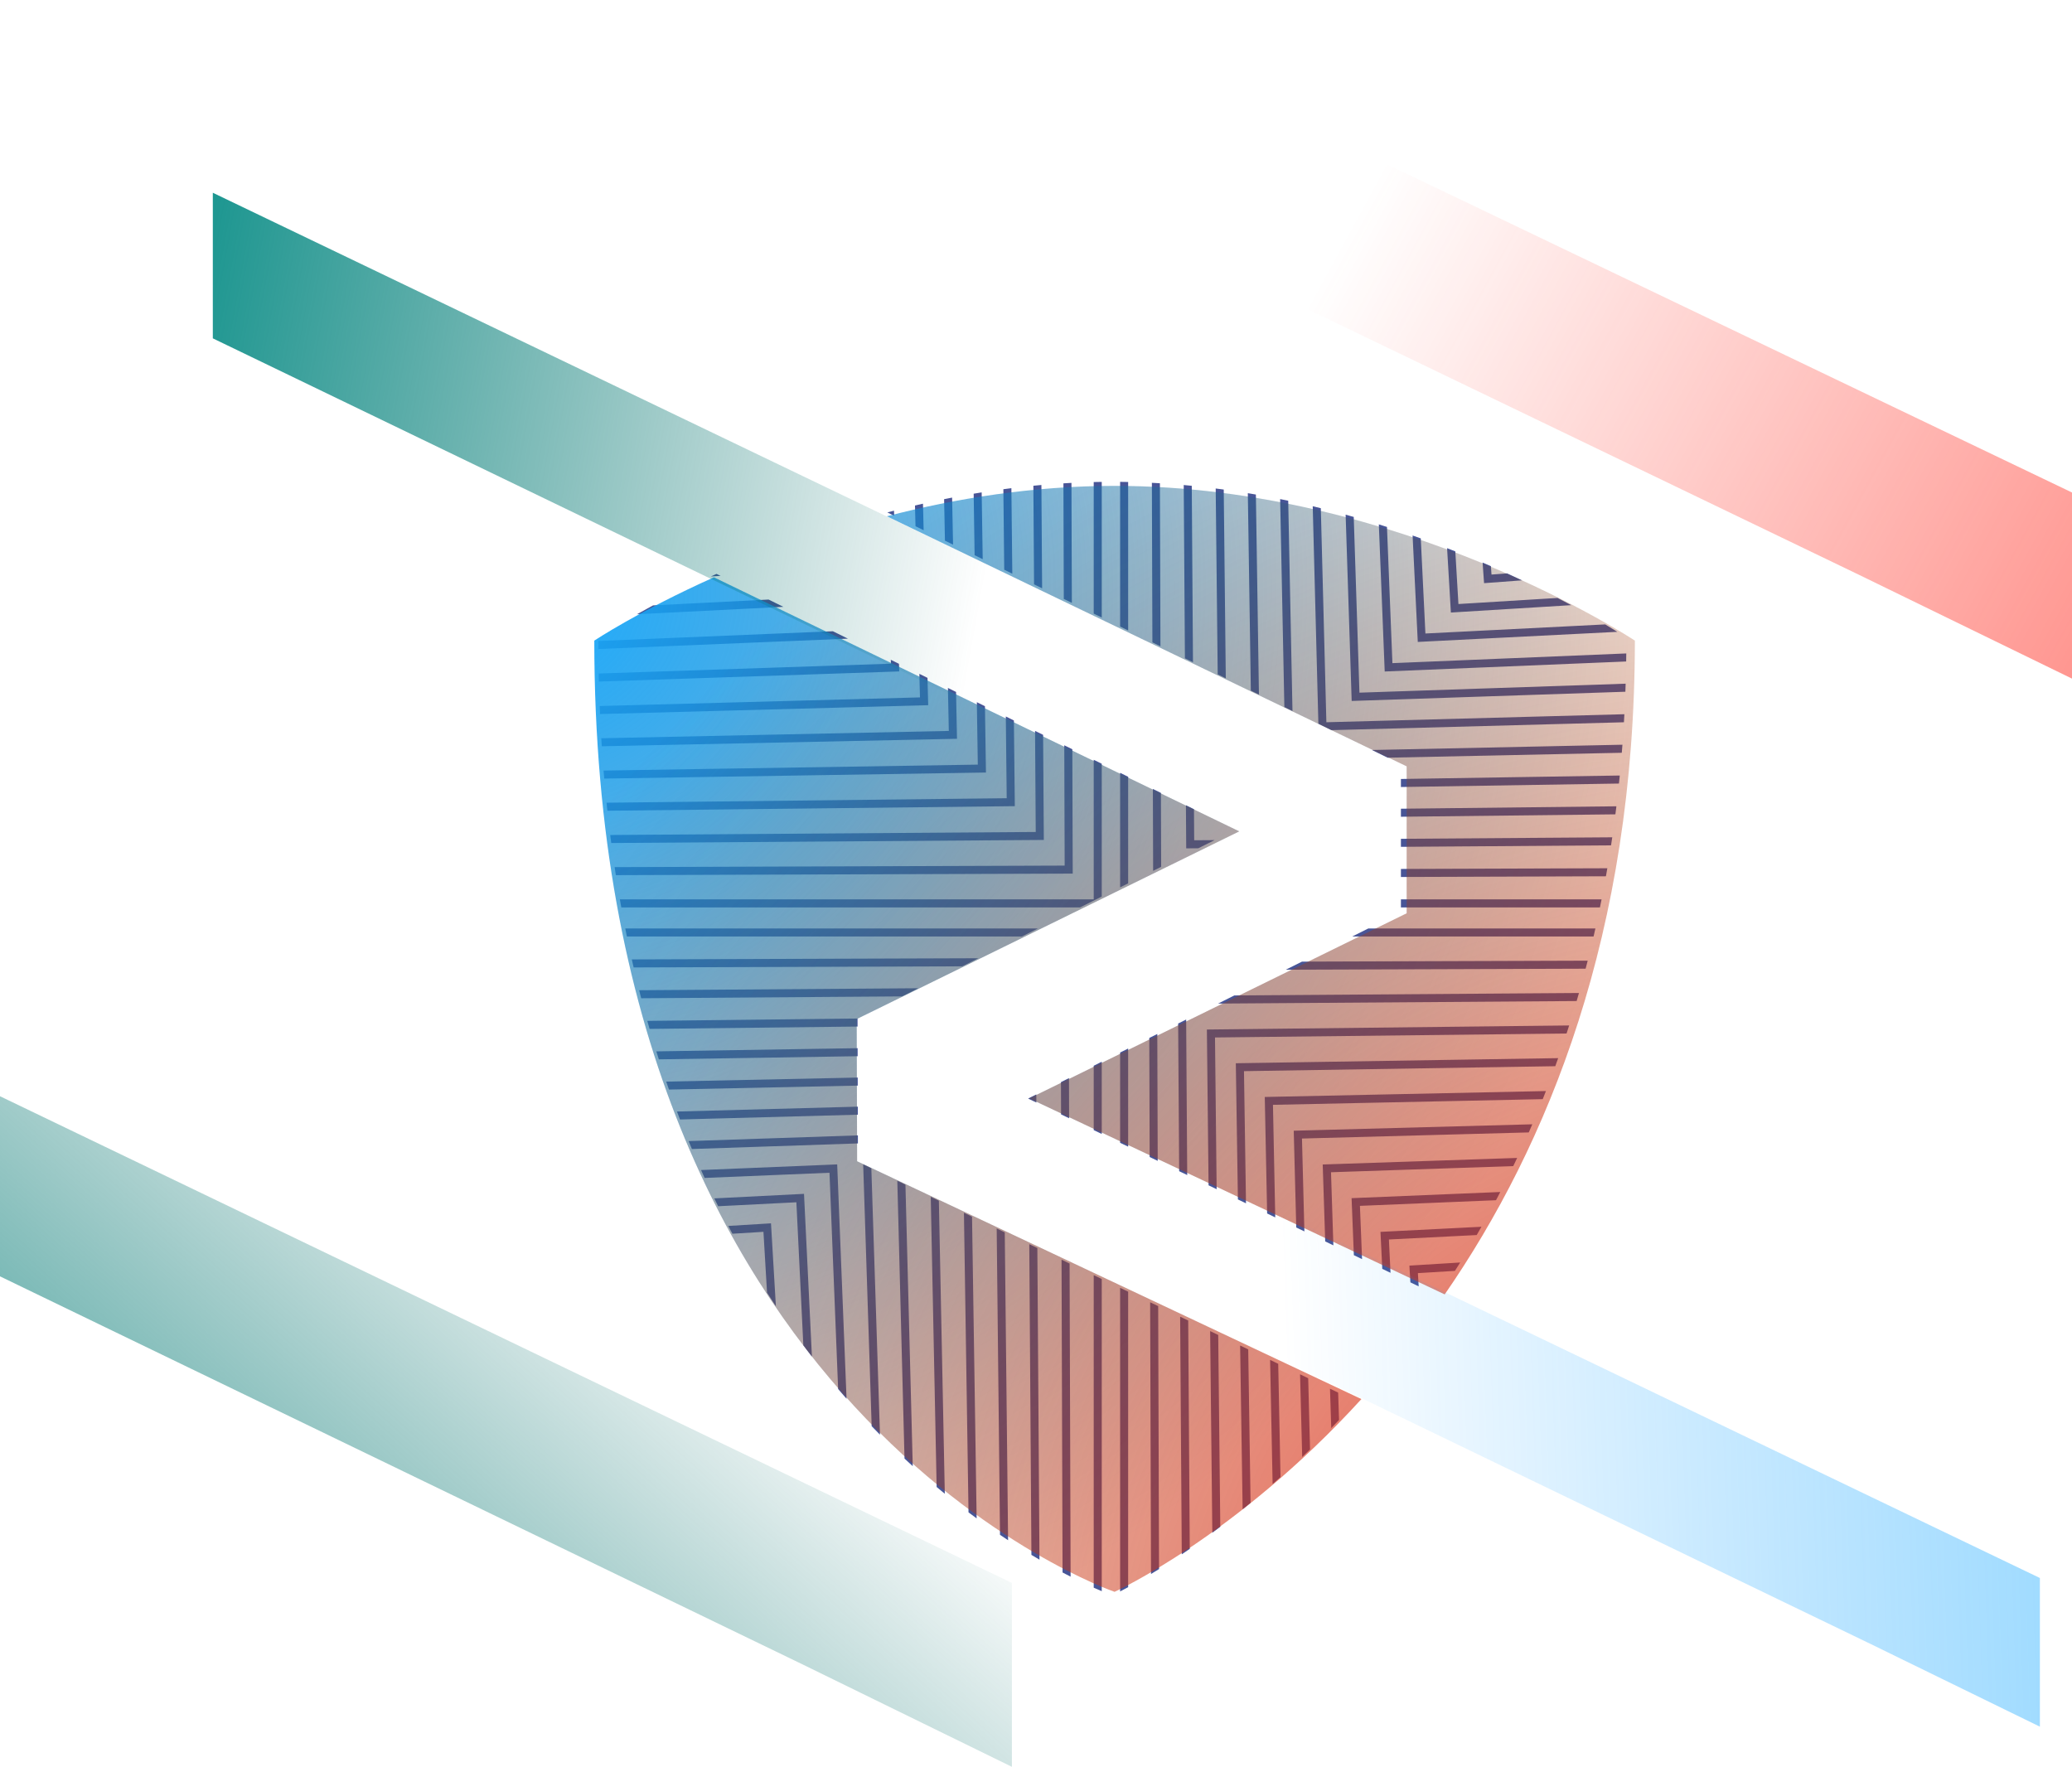 <svg width="516" height="440" viewBox="0 0 516 440" fill="none" xmlns="http://www.w3.org/2000/svg">
<path fill-rule="evenodd" clip-rule="evenodd" d="M274.374 120.008C273.706 120.017 273.039 120.03 272.374 120.046V152.807L274.374 153.788V120.008ZM278.949 156.031V120C279.617 120.007 280.284 120.017 280.949 120.03V157.011L278.949 156.031ZM274.374 190.201L272.374 189.215V223.974H154.365C154.482 224.643 154.601 225.309 154.721 225.974H268.975L274.374 223.274V190.201ZM278.949 220.987V192.456L280.949 193.442V219.987L278.949 220.987ZM348.877 225.974H398.441C398.578 225.309 398.713 224.643 398.846 223.974H348.877V225.974ZM340.759 231.22H397.313C397.162 231.889 397.01 232.556 396.856 233.22H336.758L340.759 231.22ZM258.482 231.22H155.715C155.847 231.89 155.982 232.556 156.118 233.22H254.483L258.482 231.22ZM272.374 265.406L274.374 264.406V282.395L272.374 281.433V265.406ZM243.652 238.636L157.342 238.927C157.492 239.596 157.643 240.262 157.797 240.925L239.625 240.649L243.652 238.636ZM264.218 269.483L266.215 268.485L266.247 278.487L264.244 277.524L264.218 269.483ZM228.706 246.109L159.169 246.602C159.337 247.271 159.507 247.936 159.679 248.599L224.649 248.138L228.706 246.109ZM256.082 273.55L258.075 272.554L258.089 274.564L256.082 273.599L256.082 273.55ZM213.628 253.648L161.201 254.237C161.389 254.905 161.578 255.57 161.769 256.231L213.563 255.649L213.558 253.684L213.628 253.648ZM248.21 305.939L250.22 306.905L251.049 383.568C250.386 383.132 249.715 382.685 249.035 382.226L248.21 305.939ZM213.58 261.032L163.446 261.828C163.654 262.494 163.863 263.157 164.074 263.818L213.586 263.033L213.58 261.032ZM240.054 302.019L242.069 302.988L243.216 378.13C242.547 377.64 241.873 377.14 241.193 376.628L240.054 302.019ZM213.601 268.351L165.907 269.356C166.135 270.021 166.365 270.683 166.597 271.342L213.607 270.351L213.601 268.351ZM231.79 298.047L233.81 299.018L235.289 371.999C234.615 371.449 233.936 370.888 233.255 370.317L231.79 298.047ZM213.623 275.597L168.588 276.811C168.838 277.475 169.089 278.135 169.343 278.792L213.629 277.598L213.623 275.597ZM223.461 294.044L225.486 295.018L227.306 365.127C226.625 364.509 225.941 363.881 225.256 363.241L223.461 294.044ZM213.645 282.75L171.487 284.171C171.759 284.832 172.033 285.49 172.309 286.144L213.651 284.751L213.645 282.75ZM214.96 289.959L216.993 290.936L219.145 357.296C218.456 356.597 217.766 355.887 217.075 355.166L214.96 289.959ZM210.821 348.342L208.531 290.975L208.491 289.974L207.491 290.016L174.586 291.381C174.882 292.039 175.179 292.694 175.478 293.346L206.573 292.056L208.723 345.911C209.422 346.733 210.121 347.543 210.821 348.342ZM202.199 337.849L200.275 298.312L200.227 297.311L199.226 297.362L177.887 298.44C178.206 299.096 178.527 299.747 178.849 300.394L198.326 299.41L200.059 335.023C200.77 335.979 201.484 336.921 202.199 337.849ZM193.222 325.301L192.063 305.651L192.004 304.651L191.004 304.712L181.365 305.302C181.708 305.953 182.053 306.6 182.4 307.243L190.126 306.769L191.019 321.917C191.749 323.061 192.484 324.189 193.222 325.301ZM256.858 387.221L256.329 309.841L258.336 310.806L258.866 388.41C258.21 388.028 257.54 387.631 256.858 387.221ZM264.614 391.604C265.306 391.97 265.975 392.316 266.618 392.643L266.365 314.664L264.362 313.701L264.614 391.604ZM272.374 317.552V395.395C273.126 395.729 273.794 396.017 274.374 396.259V318.513L272.374 317.552ZM278.949 320.712V396.327C279.505 396.039 280.175 395.684 280.949 395.262V321.673L278.949 320.712ZM278.949 284.595V262.119L280.949 261.119V285.557L278.949 284.595ZM286.425 324.305L286.644 391.979C287.283 391.592 287.949 391.184 288.64 390.753L288.428 325.268L286.425 324.305ZM288.31 289.096L286.307 288.133L286.211 258.489L288.208 257.49L288.31 289.096ZM293.898 327.897L294.302 387.08C294.952 386.643 295.616 386.19 296.293 385.722L295.905 328.861L293.898 327.897ZM295.657 292.629L293.651 291.664L293.4 254.895L295.393 253.899L295.657 292.629ZM301.368 331.487L301.911 381.706C302.563 381.224 303.225 380.729 303.895 380.222L303.378 332.453L301.368 331.487ZM302.986 296.153L300.975 295.186L300.566 257.388L300.555 256.389L301.555 256.378L390.774 255.375C390.56 256.047 390.344 256.716 390.126 257.383L302.577 258.366L302.986 296.153ZM308.836 335.076L309.459 375.873C310.112 375.347 310.771 374.809 311.435 374.262L310.851 336.045L308.836 335.076ZM310.296 299.668L308.281 298.699L307.779 265.785L307.763 264.786L308.763 264.77L388.04 263.513C387.801 264.186 387.561 264.857 387.319 265.524L309.794 266.754L310.296 299.668ZM316.3 338.663L316.927 369.588C317.578 369.016 318.233 368.435 318.892 367.844L318.32 339.634L316.3 338.663ZM317.58 303.171L315.56 302.199L314.992 274.184L314.972 273.185L315.971 273.164L384.991 271.71C384.727 272.385 384.462 273.058 384.194 273.727L317.012 275.142L317.58 303.171ZM323.76 342.249L324.294 362.845C324.943 362.226 325.593 361.599 326.246 360.962L325.786 343.222L323.76 342.249ZM324.837 306.66L322.811 305.686L322.212 282.589L322.186 281.59L323.185 281.563L381.597 279.988C381.306 280.666 381.012 281.341 380.717 282.013L324.237 283.535L324.837 306.66ZM331.213 345.831L331.531 355.646C332.175 354.978 332.82 354.301 333.467 353.615L333.246 346.808L331.213 345.831ZM332.056 310.131L330.023 309.154L329.434 290.997L329.402 289.999L330.4 289.965L377.821 288.367C377.499 289.049 377.176 289.727 376.85 290.401L331.466 291.93L332.056 310.131ZM373.627 296.848L337.589 298.343L336.592 298.384L336.632 299.382L337.159 312.585L339.199 313.566L338.67 300.3L372.556 298.894C372.915 298.216 373.272 297.534 373.627 296.848ZM368.932 305.508L344.785 306.728L343.788 306.779L343.837 307.776L344.236 315.988L346.287 316.974L345.883 308.675L367.749 307.57C368.145 306.887 368.539 306.2 368.932 305.508ZM363.64 314.407L351.986 315.121L350.991 315.182L351.049 316.178L351.237 319.354L353.299 320.346L353.105 317.056L362.328 316.491C362.767 315.801 363.205 315.106 363.64 314.407ZM392.637 249.293C392.833 248.628 393.026 247.96 393.218 247.289L307.396 247.898L303.338 249.927L392.637 249.293ZM320.209 241.493L394.875 241.241C395.049 240.577 395.222 239.909 395.392 239.24L324.237 239.479L320.209 241.493ZM348.877 218.398L399.93 218.226C400.049 217.561 400.166 216.894 400.281 216.225L348.877 216.398V218.398ZM348.877 210.891L401.207 210.52C401.309 209.854 401.409 209.187 401.507 208.518L348.877 208.891V210.891ZM302.481 209.22L298.423 211.249L296.409 211.263L295.408 211.27L295.402 210.27L295.335 200.532L297.342 201.521L297.395 209.256L302.481 209.22ZM348.877 203.399L402.29 202.799C402.376 202.134 402.459 201.466 402.54 200.796L348.877 201.399V203.399ZM305.262 168.931L303.252 167.946L302.751 121.65C303.421 121.735 304.088 121.823 304.754 121.914L305.262 168.931ZM348.877 195.994L403.178 195.133C403.247 194.467 403.315 193.799 403.38 193.129L348.877 193.993V195.994ZM313.518 172.979L311.503 171.991L310.752 122.817C311.423 122.927 312.091 123.04 312.758 123.156L313.518 172.979ZM345.572 188.694L403.885 187.466C403.939 186.8 403.99 186.132 404.041 185.462L341.66 186.776L345.572 188.694ZM321.872 177.075L319.851 176.084L318.801 124.289C319.474 124.425 320.143 124.563 320.81 124.703L321.872 177.075ZM331.577 181.832L328.321 180.236L326.915 126.072C327.59 126.232 328.261 126.395 328.929 126.559L330.312 179.866L404.524 177.865C404.488 178.535 404.451 179.203 404.413 179.869L331.577 181.832ZM335.109 128.17L336.582 173.562L336.614 174.563L337.615 174.529L404.774 172.266C404.798 171.6 404.821 170.932 404.842 170.262L338.548 172.496L337.129 128.733C336.459 128.544 335.786 128.356 335.109 128.17ZM343.378 130.59L344.801 166.227L344.841 167.228L345.841 167.186L404.972 164.734C404.983 164.068 404.991 163.4 404.999 162.731L346.759 165.147L345.405 131.229C344.734 131.014 344.058 130.801 343.378 130.59ZM351.785 133.359L353.026 158.862L353.075 159.863L354.076 159.813L402.783 157.35C401.979 156.847 400.966 156.224 399.754 155.501L354.975 157.765L353.823 134.077C353.149 133.837 352.47 133.597 351.785 133.359ZM360.375 136.512L361.261 151.543L361.32 152.543L362.32 152.482L391.286 150.707C390.211 150.128 389.078 149.528 387.89 148.912L363.199 150.425L362.425 137.314C361.748 137.046 361.065 136.779 360.375 136.512ZM369.217 140.105L369.512 144.228L369.583 145.228L370.583 145.154L379.048 144.526C377.843 143.955 376.601 143.378 375.324 142.797L371.435 143.085L371.286 140.997C370.605 140.7 369.916 140.403 369.217 140.105ZM296.792 120.978L297.092 164.926L295.085 163.942L294.791 120.79C295.459 120.849 296.126 120.912 296.792 120.978ZM288.859 120.348C288.193 120.308 287.527 120.271 286.858 120.238L286.987 159.972L288.99 160.954L288.859 120.348ZM289.109 197.463L289.169 215.877L287.172 216.875L287.106 196.476L289.109 197.463ZM153.37 217.942L266.146 217.562L267.145 217.558L267.142 216.558L267.045 186.588L265.042 185.601L265.139 215.565L153.065 215.943C153.165 216.611 153.267 217.278 153.37 217.942ZM152.221 209.939L258.949 209.182L259.949 209.175L259.942 208.175L259.77 183.003L257.763 182.014L257.935 207.189L151.964 207.941C152.048 208.609 152.134 209.275 152.221 209.939ZM257.346 120.966C258.011 120.901 258.677 120.839 259.345 120.779L259.521 146.506L257.514 145.522L257.346 120.966ZM151.257 201.902L251.726 200.774L252.725 200.763L252.714 199.763L252.494 179.417L250.484 178.426L250.704 198.785L151.045 199.905C151.114 200.573 151.185 201.239 151.257 201.902ZM249.872 121.832C250.535 121.743 251.201 121.658 251.869 121.575L252.099 142.867L250.088 141.882L249.872 121.832ZM150.476 193.893L244.538 192.401L245.537 192.386L245.522 191.386L245.285 175.863L243.269 174.87L243.507 190.418L150.308 191.896C150.363 192.564 150.418 193.229 150.476 193.893ZM242.477 122.948C243.14 122.837 243.805 122.728 244.472 122.622L244.726 139.252L242.71 138.264L242.477 122.948ZM149.865 185.848L237.327 184.005L238.326 183.984L238.305 182.985L238.089 172.316L236.068 171.321L236.285 182.027L149.739 183.85C149.78 184.518 149.822 185.184 149.865 185.848ZM235.115 124.31C235.777 124.176 236.441 124.045 237.108 123.917L237.345 135.634L235.325 134.644L235.115 124.31ZM149.422 177.824L230.155 175.647L231.153 175.62L231.127 174.621L230.977 168.811L228.95 167.812L229.102 173.675L149.337 175.825C149.364 176.493 149.392 177.159 149.422 177.824ZM227.862 125.892C228.522 125.737 229.185 125.585 229.851 125.435L230.022 132.044L227.996 131.051L227.862 125.892ZM149.137 169.731L222.938 167.244L223.936 167.21L223.904 166.212L223.874 165.31L221.841 164.308L221.872 165.279L149.091 167.731C149.105 168.4 149.12 169.066 149.137 169.731ZM149.008 161.628L211.171 159.049L207.425 157.203L149 159.626C149.001 160.295 149.004 160.962 149.008 161.628ZM158.633 152.968L195.093 151.124L191.408 149.308L162.63 150.763C161.192 151.538 159.858 152.276 158.633 152.968ZM177.027 143.563L179.451 143.415L178.436 142.915C177.962 143.131 177.492 143.348 177.027 143.563ZM222.679 128.444L220.981 127.611C221.531 127.466 222.083 127.321 222.638 127.178L222.679 128.444ZM264.924 149.155L264.83 120.368C265.495 120.327 266.162 120.289 266.83 120.255L266.927 150.137L264.924 149.155Z" fill="#485597"/>
<path fill-rule="evenodd" clip-rule="evenodd" d="M256.336 273.541L350.311 227.443V190.846L220.859 128.569C237.987 124.113 257.231 121 277.569 121C349.127 121 407.137 159.536 407.137 159.536C407.137 232.374 385.428 285.272 359.783 322.351L256.336 273.541ZM339.036 348.419L213.453 289.195L213.345 253.785L308.617 207.039L177.796 143.769C159.188 152.105 148.001 159.536 148.001 159.536C148.001 352.217 277.569 396.42 277.569 396.42C277.569 396.42 307.786 382.675 339.036 348.419Z" fill="url(#paint0_radial)"/>
<path fill-rule="evenodd" clip-rule="evenodd" d="M256.336 273.541L350.311 227.443V190.846L220.859 128.569C237.987 124.113 257.231 121 277.569 121C349.127 121 407.137 159.536 407.137 159.536C407.137 232.374 385.428 285.272 359.783 322.351L256.336 273.541ZM339.036 348.419L213.453 289.195L213.345 253.785L308.617 207.039L177.796 143.769C159.188 152.105 148.001 159.536 148.001 159.536C148.001 352.217 277.569 396.42 277.569 396.42C277.569 396.42 307.786 382.675 339.036 348.419Z" fill="url(#paint1_radial)"/>
<path d="M260 45.392L462.978 143.159L516 169V122.651L260 0V45.392Z" fill="url(#paint2_linear)"/>
<path d="M53 84.26L214.748 162.358L257 183V145.976L53 48V84.26Z" fill="url(#paint3_linear)"/>
<path d="M304 331.26L465.748 409.358L508 430V392.976L304 295V331.26Z" fill="url(#paint4_linear)"/>
<path d="M0 317.855L199.807 414.465L252 440V394.2L0 273V317.855Z" fill="url(#paint5_linear)"/>
<defs>
<radialGradient id="paint0_radial" cx="0" cy="0" r="1" gradientUnits="userSpaceOnUse" gradientTransform="translate(134.5 146) rotate(40.412) scale(278.432)">
<stop stop-color="#1AACFF"/>
<stop offset="1" stop-color="#00487C" stop-opacity="0"/>
</radialGradient>
<radialGradient id="paint1_radial" cx="0" cy="0" r="1" gradientUnits="userSpaceOnUse" gradientTransform="translate(439 425.5) rotate(-135) scale(364.867)">
<stop stop-color="#FF251F" stop-opacity="0.938"/>
<stop offset="1" stop-color="#8D4400" stop-opacity="0"/>
</radialGradient>
<linearGradient id="paint2_linear" x1="525.5" y1="197" x2="320.5" y2="85" gradientUnits="userSpaceOnUse">
<stop stop-color="#FF3B30" stop-opacity="0.59"/>
<stop offset="1" stop-color="#FF3B30" stop-opacity="0"/>
</linearGradient>
<linearGradient id="paint3_linear" x1="20" y1="82.5" x2="249.084" y2="123.815" gradientUnits="userSpaceOnUse">
<stop stop-color="#008E87"/>
<stop offset="1" stop-color="#02645F" stop-opacity="0"/>
</linearGradient>
<linearGradient id="paint4_linear" x1="582.5" y1="483" x2="325.07" y2="491.832" gradientUnits="userSpaceOnUse">
<stop stop-color="#035685" stop-opacity="0.56"/>
<stop offset="0" stop-color="#2CB3FF" stop-opacity="0.6"/>
<stop offset="1" stop-color="#179EFF" stop-opacity="0"/>
</linearGradient>
<linearGradient id="paint5_linear" x1="-93" y1="391" x2="67.227" y2="214.128" gradientUnits="userSpaceOnUse">
<stop stop-color="#008E87"/>
<stop offset="1" stop-color="#02645F" stop-opacity="0"/>
</linearGradient>
</defs>
</svg>
